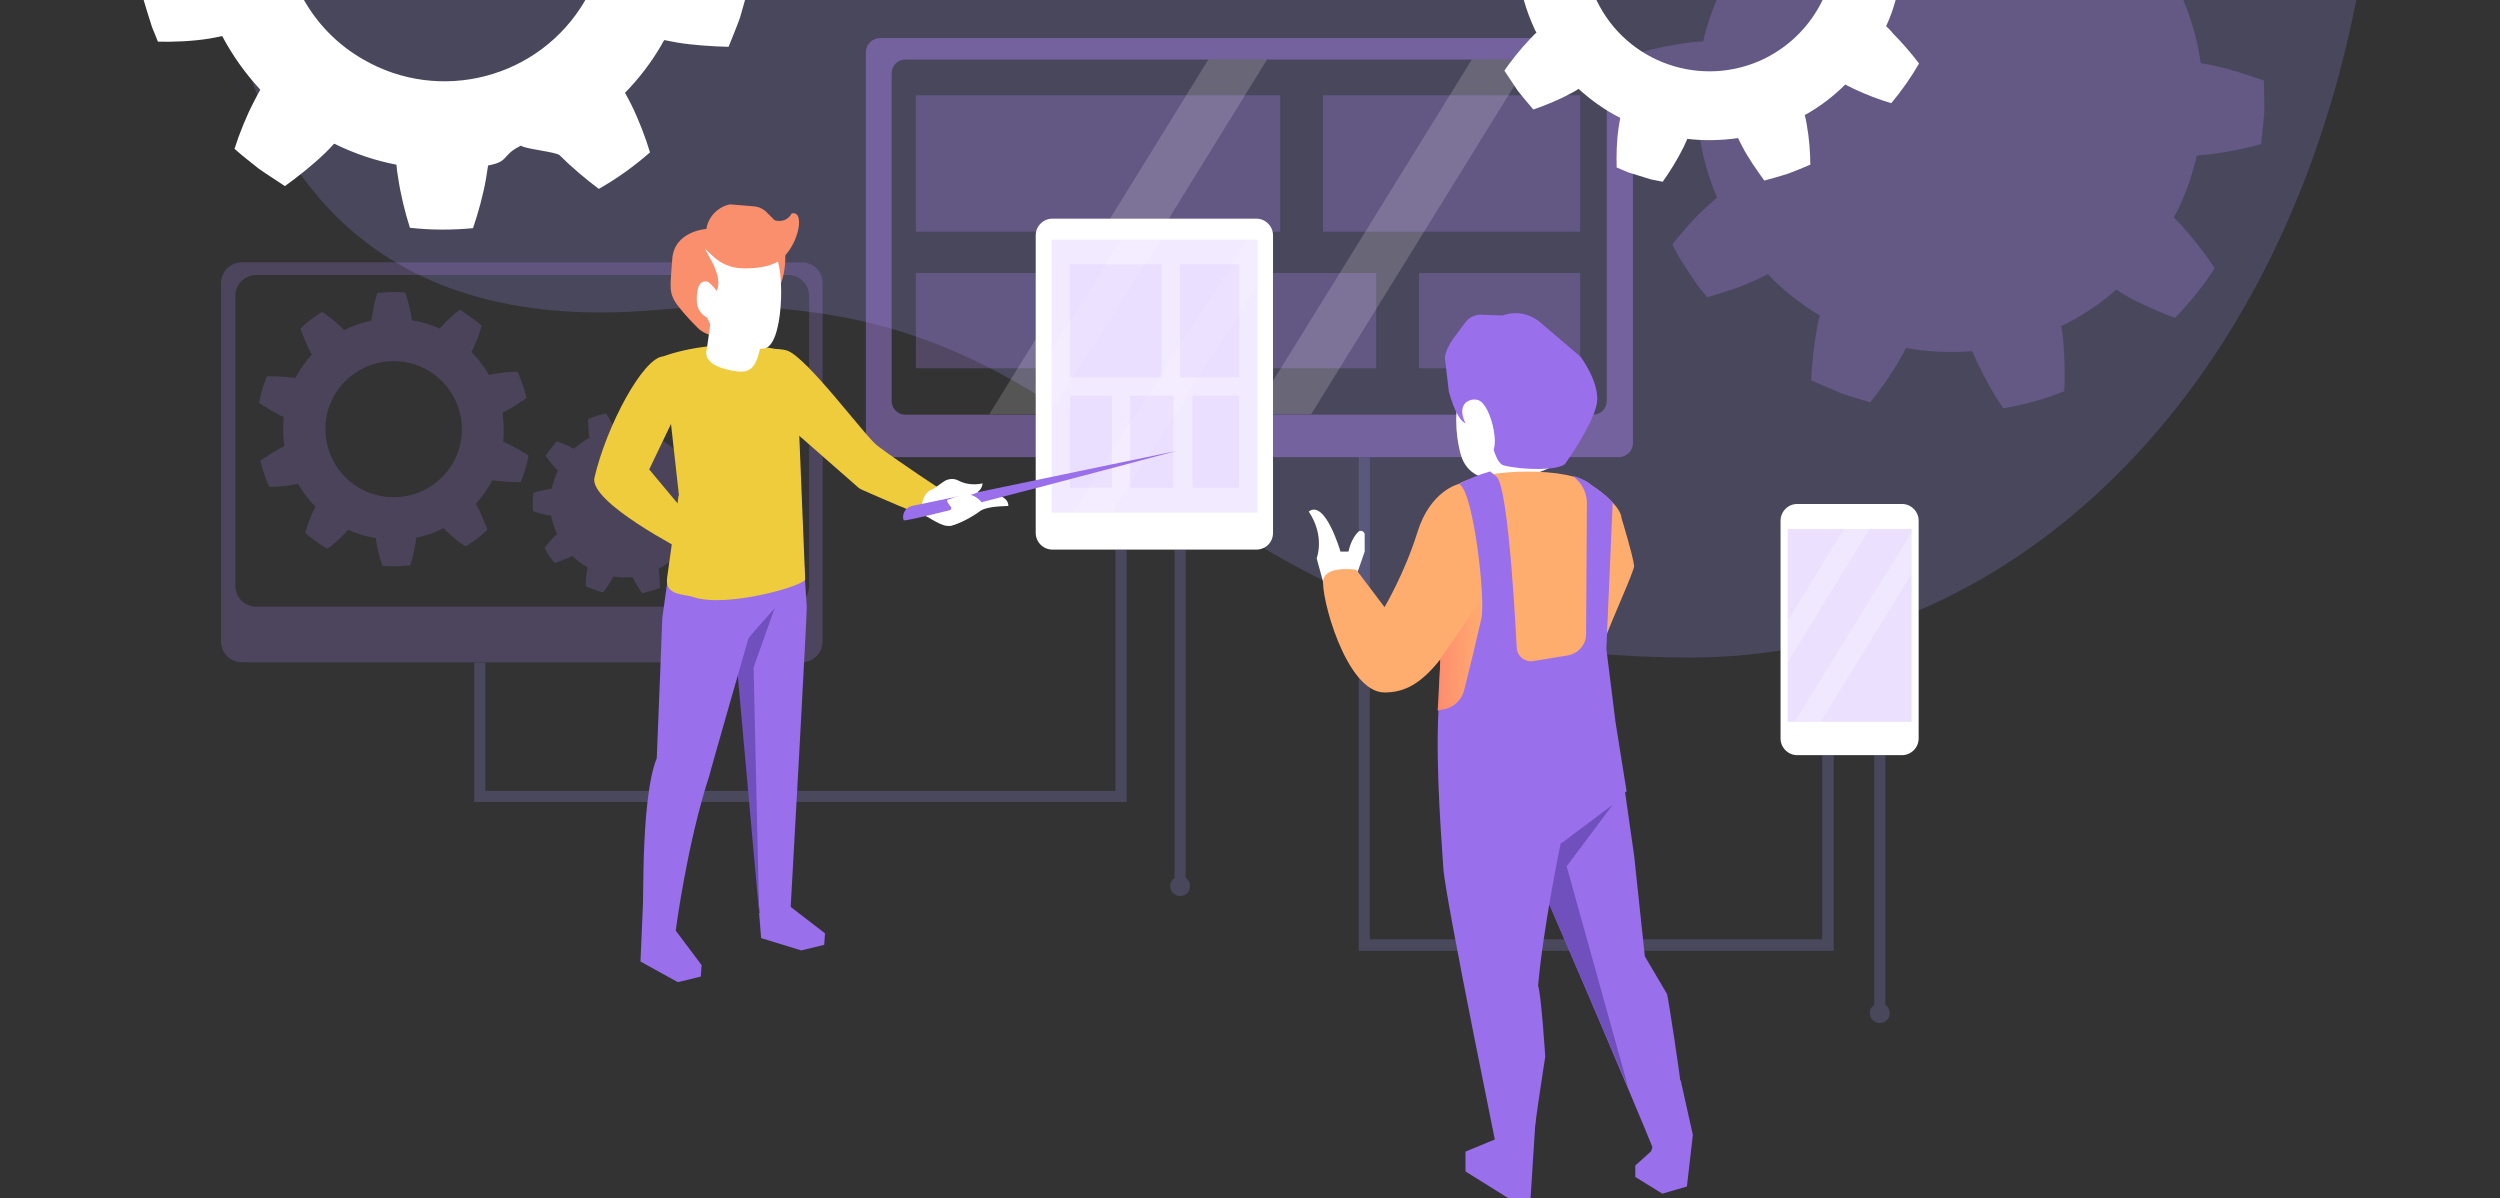 <svg version="1.1" id="Layer_1" xmlns="http://www.w3.org/2000/svg" x="0" y="0" viewBox="0 0 630 302" xml:space="preserve"><rect x="0" y="0" width="630" height="302" fill="#333333" stroke="none"/><style>.st0{opacity:.2;fill:#a399ff}.st2{fill:#b28aff}.st3{fill:#fff}.st14{opacity:.2}.st15{fill:#a399ff}.st18{fill:#efcc3c}.st19{fill:#996feb}.st20{fill:#6f50bc}.st21{fill:#f98f6d}</style><g><g><path class="st0" d="M57.8 0c7.8 39.4 33.1 84.7 107.6 78.1C286.7 67.4 285 165.7 426 165.7c79.7 0 147.8-64.5 167.8-165.7h-536z"/></g><g opacity=".25"><path class="st2" d="M557.8 16.5c-1.1-.2-2.2-.4-3.2-.6-.8-5.5-2.3-10.9-4.4-15.9H432.6c-1.2 2.9-2.3 5.9-3.1 9.1-.1.4-.2.9-.3 1.3-1 .1-2.1.2-3.2.3-4.3.5-9.1 1.5-13 2.6-.3 2.7-.6 5.3-.8 8 0 2.7 0 5.3.1 8 3.8 1.4 8.5 2.9 12.7 3.8 1.1.2 2.2.4 3.2.6.8 5.6 2.3 11 4.5 16.1-.8.6-1.6 1.4-2.4 2.1-3.3 2.9-6.4 6.6-8.9 9.7l1.9 3.5c.7 1.1 1.4 2.2 2.2 3.4l2.2 3.3 2.5 3.1c3.9-1.1 8.4-2.5 12.4-4.4 1-.5 2-.9 2.9-1.4 3.8 4 8.2 7.5 13.1 10.4-.3 1-.5 2-.7 3.1-.8 4.2-1.3 9.1-1.5 13.2 2.4 1.2 4.9 2.1 7.3 3.2 2.5.9 5.1 1.6 7.6 2.4 2.5-3.1 5.4-7.2 7.5-10.9.6-1 1.1-1.9 1.5-2.8 5.6 1 11.2 1.2 16.7.8.4.9.8 1.9 1.3 2.9 1.8 3.9 4.3 8.3 6.5 11.5 5.3-.9 10.4-2.3 15.4-4.3.2-4 .1-8.9-.3-13.2-.1-1.1-.3-2.2-.5-3.2 5-2.4 9.7-5.5 13.9-9.2.9.6 1.8 1.1 2.8 1.7 3.7 2.1 8.2 4 12 5.4 3.7-3.8 7.1-8 10-12.5-2.1-3.3-5.2-7.3-8.1-10.5-.7-.8-1.5-1.6-2.2-2.3 2.4-4.4 4.2-9.2 5.5-14.3.1-.4.2-.9.3-1.3 1-.1 2.1-.2 3.2-.3 4.3-.5 9.1-1.5 13-2.6.3-2.7.6-5.3.8-8 0-2.7 0-5.3-.1-8-3.8-1.4-8.6-2.9-12.7-3.8z"/></g><g><path class="st3" d="M479.3 190.3h-26.4c-2.3 0-4.2-1.9-4.2-4.2v-54.9c0-2.3 1.9-4.2 4.2-4.2h26.4c2.3 0 4.2 1.9 4.2 4.2v54.9c0 2.3-1.9 4.2-4.2 4.2z"/><path opacity=".25" fill="#b28aff" d="M450.5 133.3h31.2v48.6h-31.2z"/></g><g><path d="M407.9 9.6H221.8c-2 0-3.6 1.6-3.6 3.6v98.4c0 2 1.6 3.6 3.6 3.6h186.1c2 0 3.6-1.6 3.6-3.6V13.2c0-1.9-1.6-3.6-3.6-3.6zm-3 91.5c0 1.8-1.5 3.4-3.4 3.4H228.1c-1.8 0-3.4-1.5-3.4-3.4V18.4c0-1.8 1.5-3.4 3.4-3.4h173.4c1.8 0 3.4 1.5 3.4 3.4v82.7z" opacity=".41" fill="#b28aff"/><g opacity=".24"><path class="st2" d="M322.6 24v34.4h-91.8V24zm10.8 34.4V24h64.8v34.4h-51.4zM230.8 68.8h55.7v24h-55.7zm126.8 0h40.6v24h-40.6zm-60.3 0h49.5v24h-49.5z"/></g><g opacity=".17"><path class="st3" d="M304.5 15l-55.2 89.4h14.8L319.3 15zm66.4 0l-55.3 89.4h14.8L385.7 15z"/></g></g><path class="st3" d="M316.6 138.5h-51.4c-2.3 0-4.2-1.9-4.2-4.2v-75c0-2.3 1.9-4.2 4.2-4.2h51.4c2.3 0 4.2 1.9 4.2 4.2v75c0 2.4-1.9 4.2-4.2 4.2z"/><path opacity=".17" fill="#b28aff" d="M265 60.4h51.9v68.8H265z"/><g opacity=".29"><path d="M297.4 66.6h14.9v28.5h-14.9zm-12.6 33.1h10.9v23.2h-10.9zm-15.1-33.1h23v28.5h-23zm0 33.1h10.5v23.2h-10.5zm30.8 0h11.7v23.2h-11.7z" opacity=".45" fill="#b28aff"/></g><path d="M464.7 133.3l-14.2 23.1v10.5l20.6-33.6zm17 .9L452.2 182h6.5l23-37.3z" opacity=".22" fill="#fff"/><g opacity=".3"><path d="M282.7 60.4L265 88.1v15.5l27.6-43.2zm34.2 0h-2.6l-44 68.8h9.9l36.7-57.4z" opacity=".3" fill="#fff"/></g><g class="st14"><path class="st15" d="M283.9 202.1H119.5V167h2.8v32.3h158.8v-60.8h2.8z"/></g><path d="M202 66.1H61c-3 0-5.3 2.4-5.3 5.3v90.2c0 3 2.4 5.3 5.3 5.3h141c3 0 5.3-2.4 5.3-5.3V71.5c.1-3-2.3-5.4-5.3-5.4zm1.9 81.5c0 3-2.4 5.3-5.3 5.3h-134c-3 0-5.3-2.4-5.3-5.3v-73c0-3 2.4-5.3 5.3-5.3h134c3 0 5.3 2.4 5.3 5.3v73z" opacity=".21" fill="#b28aff"/><g opacity=".19"><g><g><path class="st2" d="M137.2 138.1c.4.7.8 1.3 1.2 2 .5.6.9 1.2 1.4 1.8 1.1-.4 2.5-.9 3.6-1.4.3-.1.6-.3.8-.4 1.2 1.1 2.5 2.1 3.9 2.9-.1.3-.1.6-.2.9-.2 1.3-.3 2.7-.3 3.8l1.1.5c.4.1.7.3 1.1.4l1.1.4 1.1.3c.7-.9 1.5-2.1 2.1-3.2.2-.3.3-.6.4-.8 1.6.2 3.2.3 4.9.1.1.3.3.6.4.8.6 1.1 1.3 2.3 2 3.3.8-.2 1.5-.4 2.3-.6.7-.2 1.5-.5 2.2-.8 0-1.2-.1-2.6-.2-3.8 0-.3-.1-.6-.2-.9 1.5-.8 2.8-1.7 4-2.8.3.1.5.3.8.4 1.1.6 2.5 1.1 3.5 1.5 1-1.2 2-2.4 2.8-3.7-.7-1-1.6-2.1-2.4-3l-.7-.7c.7-1.5 1.2-3 1.6-4.6.3 0 .6-.1.9-.1 1.2-.2 2.6-.5 3.7-.9.2-1.5.2-3.1.1-4.6-1.1-.4-2.5-.8-3.7-1-.3-.1-.6-.1-.9-.1-.2-1.4-.7-2.9-1.3-4.3-.1-.1-.1-.2-.2-.4.2-.2.4-.4.7-.6.9-.9 1.8-2 2.5-2.9-.4-.7-.8-1.3-1.2-2-.5-.6-.9-1.2-1.4-1.8-1.1.4-2.5.9-3.6 1.4-.3.1-.6.3-.8.4-1.2-1.1-2.5-2.1-3.9-2.9.1-.3.1-.6.2-.9.2-1.3.3-2.7.3-3.8l-1.1-.5c-.4-.1-.7-.3-1.1-.4l-1.1-.4-1.1-.3c-.7.9-1.5 2.1-2.1 3.2-.2.3-.3.6-.4.8-1.6-.2-3.2-.3-4.9-.1-.1-.3-.3-.6-.4-.8-.6-1.1-1.3-2.3-2-3.3-.8.2-1.5.4-2.3.6-.7.2-1.5.5-2.2.8 0 1.2.1 2.6.2 3.8 0 .3.1.6.2.9-1.5.8-2.8 1.7-4 2.8-.3-.1-.5-.3-.8-.4-1.1-.6-2.5-1.1-3.5-1.5-1 1.2-2 2.4-2.8 3.7.7 1 1.6 2.1 2.4 3l.7.7c-.7 1.5-1.2 3-1.6 4.6-.3 0-.6.1-.9.1-1.2.2-2.6.5-3.7.9-.2 1.5-.2 3.1-.1 4.6 1.1.4 2.5.8 3.7 1 .3.1.6.1.9.1.2 1.4.7 2.9 1.3 4.3.1.1.1.2.2.4-.2.2-.4.4-.7.6-.9.9-1.8 2-2.5 2.9z"/></g></g></g><g><path class="st18" d="M167.3 89.8c-5.2 0-14.6 17.9-17.5 30.6-1.4 6.2 22.9 18.6 22.9 18.6 4.2 0 3.2-6 3.2-6l-12.3-14.7 13.6-28.4c0-.1-6.2-.1-9.9-.1zm71 34.3c-1.3-.8-11.2-7.3-17.1-11.7-2.8-1.9-18-22.7-23-24.1-2.1-.6-4.5-.2-4.5-.2 0 7.6 1.5 14.2 5.3 19.6l17 14.9c.4.4.9.7 1.4.9 3.2 1.4 15.5 6.9 17.5 7 3.6.2 6.8-4.2 3.4-6.4z"/><path class="st18" d="M177.2 88.3s7.9 22.7 12.7 22.2c4.1-.4 7.9-18.4 3.9-22.4l-16.6.2z"/><path class="st19" d="M197.9 146.9l5.1.1m-.7-9.7l-4.3 9.5-9.2 12.3c-.4.5-.7 1.1-.9 1.7l-1.2 3.3 4.7 65.9c2.2 2.5 3.6 3.2 5.5 2.9 1.3-.3 2.3-2.1 2.3-3.4.7-12 4.2-75.4 4.1-76.5l-1-15.7zm-34.2 9.1l9.1.1"/><path class="st20" d="M185 160.1l6.3 70-1.4-61.9 8-22.5z"/><path class="st19" d="M177.2 146.5l-9-.1-1.3 9.3s-1 26.4-1.4 35.4c-4.3 10.4-3.3 41.8-3.3 41.8 1.5 7.2 8.1 1.5 8.1 1.5s2.8-21.7 8.5-39.1c-.1 0 9.8-34.4 9.8-34.4.2-.6 13-14.7 13-14.7l-24.4.3zm0 0l20.7.4"/><path class="st18" d="M202.9 146l-2-48.9c0-4.8.6-7.9-4.2-8.9-16.6-3.6-29.5 1.6-29.5 1.6l3.9 35.1h-.1l-2.9 20.8c-.6 4.5 4.6 4 6.4 4.7 8.5 3 28.5-2.9 28.4-4.4z"/><path class="st3" d="M236.3 123.1c-4.4-.1-4.2 6.1-4.2 6.1s4.8 3.3 6.5 3.3c3.1.1 8.1-3.5 8.1-3.5 1.6-1.4 5.6-1.4 7.4-1.5.1-2.5-3.8-3.3-6.5-3.4-3.5-.1-3.6-.9-11.3-1z"/><path class="st19" d="M227.7 131.1c0 1 68.9-17.5 68.9-17.5l-66.8 13.9c-1.6.4-2.6 2-2.1 3.6z"/><path class="st3" d="M241.5 121.1c3.1 1.6 6.1.7 6.1.7s0 4.8-8.8 2.3c-.7-.2-6.2 2.5-6.2 2.5.5-.3.6-.3 1.9-2.9l3.4-2.4c1.1-.7 2.5-.8 3.6-.2z"/><g><path class="st21" d="M197.9 63.8c.2 8.6-3.2 10-4.2 16.1-.9 5.9-3.1-15-3.1-15l7.3-1.1z"/><g><path class="st3" d="M195.3 64.1c2.6 3.9 2.1 23.1-2.7 23.7-5.7.7-14.6.4-19.8-15.7-1-3.2-1.3-10.8 8-10.9 9.4 0 14.5 2.9 14.5 2.9z"/></g><path class="st21" d="M199.5 53.8c-1.5 2.7-4.3 1.7-4.3 1.7l-2-2c-.9-.9-2-1.4-3.2-1.5l-6-.5c-3.1.6-5.5 3.1-6 6.2 0 0-8.2.5-8.6 7.7-.4 6.7-1.2 8.4 1.7 12 1.4 1.8 3.2 3.7 4.7 5.2 1.2 1.2 2.8 1.9 4.4 2 .5 0-4.6-8.4-2.7-9 5.7-1.8 2.9-7.2 2.4-8.7l-2.3-4.3 2.1 2c1.9 1.8 4.5 2.9 7.1 3 2.7.1 5.9-.1 8.5-1.3 5.7-2.7 8-13.5 4.2-12.5z"/><path class="st3" d="M179.8 76l-1.7 12.1s-1.3 3.2 4.3 4.8c4.7 1.3 6.4.9 7.7-1 2.4-3.6 2.8-17.1 2.8-17.1L179.8 76z"/><path class="st3" d="M181.7 76.2c.5-1.3-2.5-4.9-3.4-5.2-2.5-.7-2.8 2.8-2.7 5 .1 3.8 4.3 4.8 4.3 4.8l1.8-4.6z"/></g><path class="st3" d="M247.7 127.8c0-2-3-3.5-4.7-3.3-.7.1-4.3 1.5-4.3 1.5-.2.4.8 1.6.8 1.6 1.4.7-4.1 4-.8 4.8 1.4 1.1 9-4.6 9-4.6z"/><path class="st19" d="M162.5 216.8l-1.1 25.5 9.4 5.2 5.8-1.4.2-2.9-6.6-8.8zm28.8 13.3l.5 6.3 10.1 3.1 5.8-1.4.2-2.9-8.7-6.7z"/></g><path d="M128.1 111.9c-.4-.2-.9-.4-1.3-.6.2-2.2.2-4.4-.1-6.7 0-.2-.1-.4-.1-.6l1.2-.6c1.6-.9 3.4-2.1 4.9-3.1-.3-1.1-.6-2.2-1-3.4-.4-1.1-.8-2.2-1.3-3.2-1.8 0-3.9.2-5.8.5-.5.1-.9.2-1.4.3-1.2-2.1-2.7-4.1-4.4-5.8l.6-1.2c.8-1.7 1.5-3.7 2-5.4l-1.3-1.1c-.5-.3-.9-.7-1.4-1l-1.4-1-1.3-1c-1.4 1-3 2.4-4.3 3.8-.3.4-.7.7-.9 1-2.2-1-4.5-1.7-7-2.1-.1-.4-.1-.9-.2-1.4-.3-1.8-.9-3.9-1.5-5.6-1.2-.1-2.3-.1-3.5-.1-1.2 0-2.3.2-3.5.2-.5 1.6-1 3.8-1.3 5.6-.1.5-.1.9-.2 1.4-2.4.5-4.7 1.3-6.9 2.4-.3-.3-.6-.7-1-1-1.3-1.3-3.1-2.7-4.5-3.6-2 1.2-3.9 2.6-5.5 4.2.6 1.7 1.4 3.6 2.2 5.3.2.4.5.9.7 1.2-1.6 1.8-3 3.8-4.2 6-.4-.1-.9-.2-1.4-.2-1.8-.2-4-.3-5.7-.3-.9 2.1-1.6 4.4-2 6.7 1.4 1 3.3 2.1 4.9 3 .4.2.9.4 1.3.6-.2 2.2-.2 4.4.1 6.7 0 .2.1.4.1.6l-1.2.6c-1.6.9-3.4 2.1-4.9 3.1.3 1.1.6 2.2 1 3.4.4 1.1.8 2.2 1.3 3.2 1.8 0 3.9-.2 5.8-.5.5-.1.9-.2 1.4-.3 1.2 2.1 2.7 4.1 4.4 5.8l-.6 1.2c-.8 1.7-1.5 3.7-2 5.4l1.3 1.1c.5.3.9.7 1.4 1l1.4 1 1.5.9c1.4-1 3-2.4 4.3-3.8.3-.4.7-.7.9-1 2.2 1 4.5 1.7 7 2.1.1.4.1.9.2 1.4.3 1.8.9 3.9 1.5 5.6 1.2.1 2.3.1 3.5.1 1.2 0 2.3-.2 3.5-.2.5-1.6 1-3.8 1.3-5.6.1-.5.1-.9.2-1.4 2.4-.5 4.7-1.3 6.9-2.4.3.3.6.7 1 1 1.3 1.3 3.1 2.7 4.5 3.6 2-1.2 3.9-2.6 5.5-4.2-.6-1.7-1.4-3.6-2.2-5.3-.2-.4-.5-.9-.7-1.2 1.6-1.8 3-3.8 4.2-6 .4.1.9.2 1.4.2 1.8.2 4 .3 5.7.3.9-2.1 1.6-4.4 2-6.7-1.5-1-3.4-2.1-5.1-2.9zm-28.9 13.4c-9.5 0-17.2-7.7-17.2-17.2C82 98.7 89.7 91 99.2 91s17.2 7.7 17.2 17.2c0 9.4-7.7 17.1-17.2 17.1z" opacity=".19" fill="#b28aff"/><g class="st14"><path class="st15" d="M462.1 239.6H342.4V115.2h2.8v121.5h114v-46.4h2.9z"/></g><g><path d="M444.7 14.8c6.7-3.3 11.7-8.6 14.7-14.8h-56.9c0 .1.1.1.1.2 7.5 15.7 26.4 22.2 42.1 14.6z" fill="none"/><path class="st3" d="M475.3 6.6c1-2.1 1.8-4.4 2.4-6.6h-18.4c-3 6.2-8 11.5-14.7 14.8-15.7 7.6-34.6 1.1-42.2-14.6 0-.1-.1-.1-.1-.2H384c.7 2.5 1.6 4.9 2.7 7.3.1.3.3.6.5.9-.6.5-1.1 1.1-1.7 1.7-2.3 2.4-4.6 5.3-6.4 7.9 1.1 1.7 2.3 3.4 3.4 5.1 1.3 1.6 2.6 3.2 3.9 4.7 2.9-1 6.4-2.4 9.3-4 .8-.4 1.5-.8 2.1-1.2 3.2 2.9 6.7 5.4 10.5 7.3-.1.8-.3 1.6-.4 2.4-.5 3.3-.6 7-.5 10.1l2.8 1.2c1 .3 1.9.6 2.9.9l2.9.9 3 .6c1.8-2.5 3.7-5.6 5.2-8.6.4-.8.7-1.5 1-2.2 4.2.5 8.5.4 12.8-.2.3.7.7 1.4 1.1 2.2 1.5 2.9 3.7 6 5.5 8.5 2-.5 3.9-1.1 5.9-1.7 1.9-.7 3.8-1.5 5.7-2.3 0-3-.3-6.9-.9-10.1-.1-.8-.3-1.6-.5-2.4 3.8-2.1 7.2-4.7 10.2-7.7.7.4 1.4.7 2.2 1.1 2.9 1.4 6.6 2.8 9.4 3.6 2.6-3.1 5-6.5 7-10-1.9-2.5-4.3-5.3-6.6-7.6-.5-.7-1.1-1.2-1.7-1.8z"/></g><g><path class="st3" d="M342.3 134c-1.4 1.4-2.1 3.3-2.5 5h-2s-3.8-13.2-8-10.1c4.2 6.3 2 11.8 2 11.8l2.3 8.4 7-2 2.8-8.1v-4.4c-.1-.7-1-1.1-1.6-.6z"/><g><path class="st19" d="M387.7 270.4l-2 31.6h-5.5l-10.9-6.8v-5l10.9-4.5z"/><g><path class="st3" d="M377.1 87.9c-9.1.9-12 15.9-9 26.6 3 10.7 18.6 5.2 22.2 3.5 3.6-1.8 2.1-12.7 3-19.5s-12.1-11-16.2-10.6z"/><path class="st19" d="M369.3 81.2c-1.9 2.7-4.8 5.7-5.2 8.9l1 8.5s2.9 11.8 6.6 7.1c3.6-4.6 3.6 10.8 7.3 11.6 5 1.2 13.6 1.3 15.4-.4 0 0 7.9-11 8.1-16.1.2-5.1-4.2-10.9-4.2-10.9l-6.8-5.8-3.4-2.9c-2.6-2.2-6.2-2.9-9.4-1.7l-5.5-.2c-1.6 0-3 .7-3.9 1.9z"/><path class="st3" d="M372.9 101c3.8 2.3 5.8 17 .9 11.8-10.1-10.8-3.1-13.1-.9-11.8z"/></g><g><path d="M405.3 181.9s-.9-5.4-1-20.4c1.7-5 7.6-17.7 7.5-18.9-.3-2.7-3.2-12.1-3.2-12.1s.3-3-7.7-8.3c-5.1-4.6-26.3-4.3-33.4-.2 0 0-7.1 1.7-10.3 12.1-3.2 10.3-8.3 18.9-8.3 18.9l-7.1-9.4s-7.4-1.2-8.3 2.4 5.6 28.5 15.4 28.5c5.1 0 9.2-2.2 14.1-8.4-.4 6.4-.1 16.4-.5 26.1l43.5-5.4-.7-4.9z" fill="#ffad6f"/></g><linearGradient id="SVGID_1_" gradientUnits="userSpaceOnUse" x1="362.296" y1="168.532" x2="373.74" y2="168.532"><stop offset="0" stop-color="#ff8c6f"/><stop offset="1" stop-color="#ff8c6f" stop-opacity="0"/></linearGradient><path fill="url(#SVGID_1_)" d="M363 166l10.7-15.6v36.2l-11.4-7.6z"/><path class="st19" d="M420.1 250.5l-5.6-9.5-2.7-25.4-2.3-16.1H378c2.5 4.8 35.5 81.9 39.6 92.5 1.2 3.2 6-13.9 5.8-19.8.1-.1-2.8-19.6-3.3-21.7z"/><path class="st20" d="M406.4 202.8l-12.8 9.6-15.5-13 32.2 74.6-15.5-55.7z"/><path class="st19" d="M407.1 181.9l-2.3-18.4 1.6-36.9c-1.1-1.2-2.8-2.7-5.4-4.4-1-.9-2.6-1.7-4.6-2.3l1.1 1.1c1.5 1.5 2.4 3.6 2.4 5.7l-.2 32.9c.1 2.8-2 5.2-4.8 5.6l-8.6 1.4c-2.2.3-4.1-1.4-4.1-3.6 0 0-1.9-40.4-5.1-42.9l-1.6-1.3c-2.8.8-5.5 1.9-7.8 3.2l.3.2c3.4 2.7 6.4 28.8 5.3 33.7-1.1 4.9-3 12.8-4.3 17.9-.7 3-3.4 5.1-6.5 5.1-.8 15.6 1 35.3 1.2 39.6.2 6.5 14.7 77 14.7 77s-.6 2.4 7.1 0c.5-7.8 3.9-29.2 3.9-29.2s-1-15.7-1.8-17.9c1.3-14.8 5.7-35.9 5.7-35.9l16.6-13.1-2.8-17.5zM426.6 286l-1.5 13-6.2 1.8-6.8-4.2v-2.9l3.9-3.5 7.5-18.1z"/></g></g><g><path class="st3" d="M147.5 0c0 .1-.1.1-.1.2-11.4 19.5-36.5 26.1-56 14.7C85 11.2 80 6 76.6 0H36.2l.9 3 1.2 3.8 1.5 3.7c4 .1 8.8-.1 13.1-.8 1.1-.2 2.1-.4 3.1-.6 2.6 4.9 5.8 9.4 9.6 13.5-.5.9-1 1.8-1.5 2.8-2 3.8-3.8 8.3-5 12.1 2 1.8 4.1 3.4 6.1 5 2.1 1.5 4.4 2.9 6.6 4.4 3.2-2.3 7.1-5.4 10.2-8.4.8-.8 1.5-1.5 2.2-2.3 5.1 2.5 10.4 4.3 15.7 5.3.1 1 .2 2.1.4 3.1.6 4.2 1.8 9.1 3 12.8 5.3.6 10.6.6 15.9.1 1.3-3.8 2.6-8.5 3.3-12.6.2-1.1.3-2.2.5-3.2 5.5-1 3.3-2.6 8.3-5 .7.8 8.9 1.6 9.7 2.4 3 3 6.7 6.1 9.9 8.5 4.6-2.6 8.9-5.7 12.9-9.2-1.1-3.7-2.9-8.4-4.8-12.2-.5-1-1-1.9-1.5-2.8 3.5-3.6 6.6-7.6 9.2-12.1.2-.4.4-.8.7-1.2 1 .2 2 .4 3.1.6 4.2.7 9.1 1 13.1 1.1 1-2.5 2-4.9 2.9-7.4.4-1.5.9-3.1 1.3-4.6h-40.3z"/></g><path class="st0" d="M298.8 221.2v-82.7H296v82.7c-.7.5-1.1 1.2-1.1 2.1 0 1.4 1.1 2.5 2.5 2.5s2.5-1.1 2.5-2.5c0-.9-.5-1.6-1.1-2.1zm176.3 32v-62.9h-2.8v62.9c-.7.5-1.1 1.2-1.1 2.1 0 1.4 1.1 2.5 2.5 2.5s2.5-1.1 2.5-2.5c0-.9-.5-1.7-1.1-2.1z"/></g></svg>